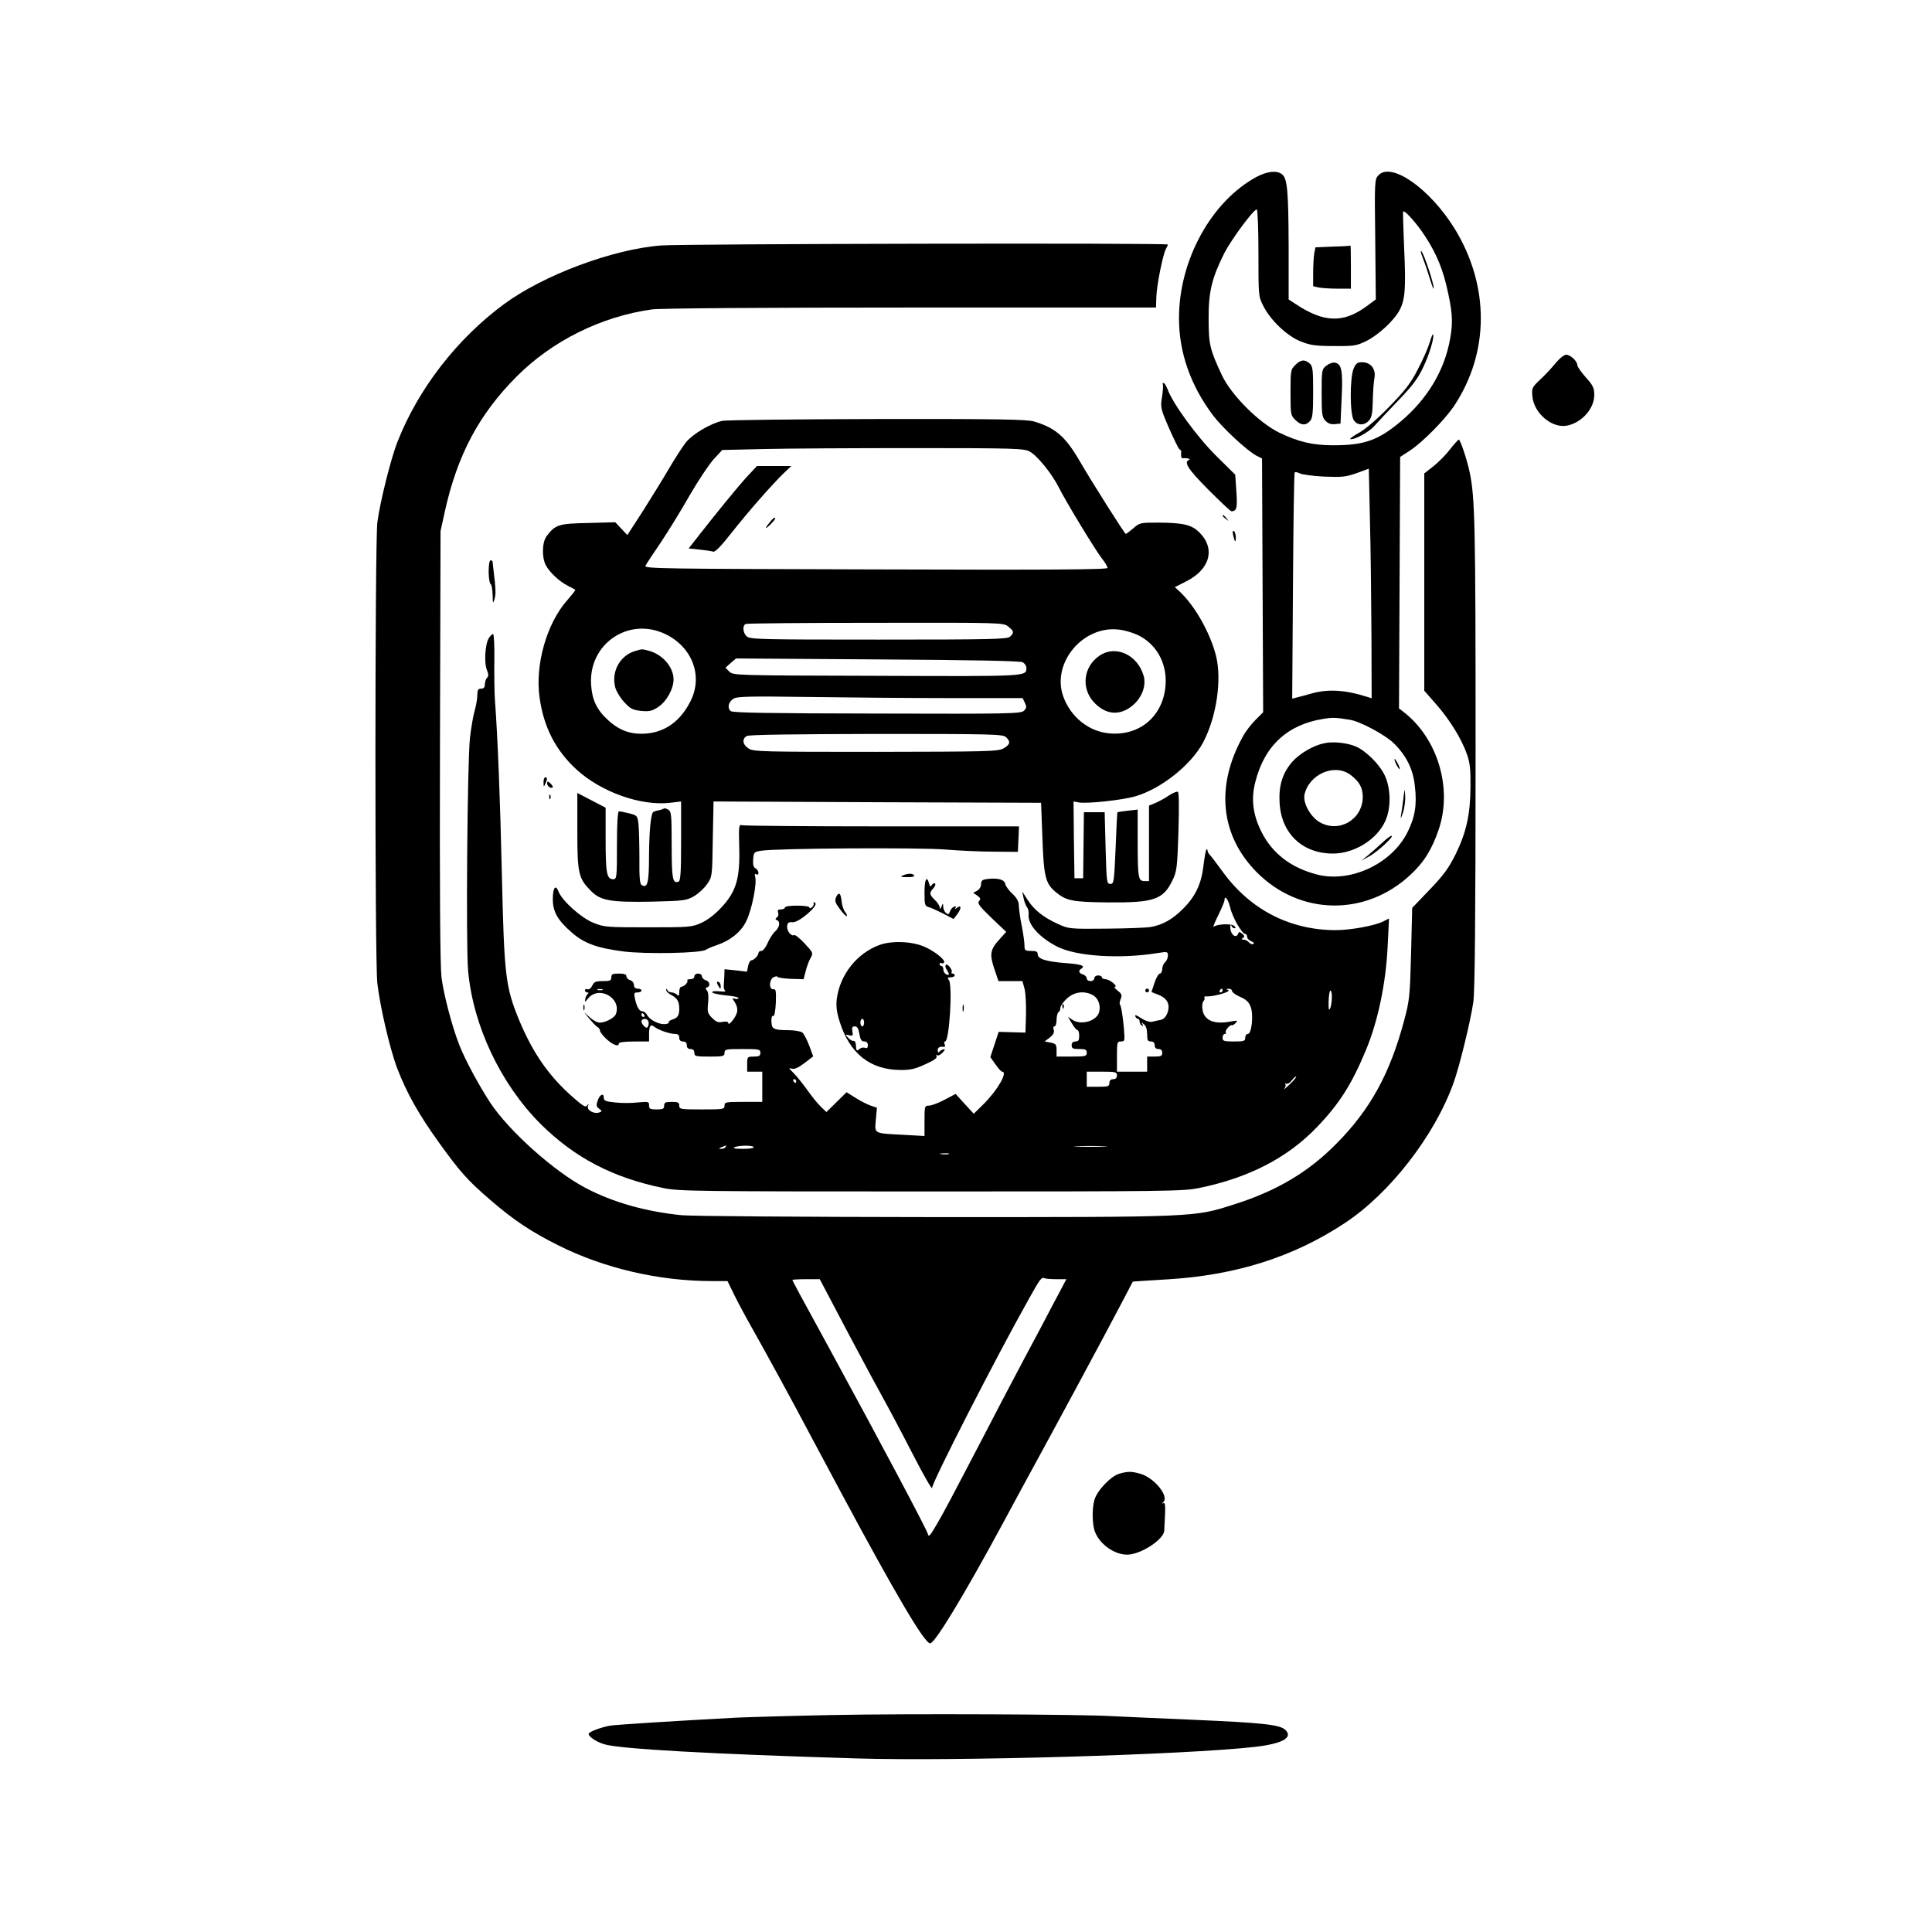 <?xml version="1.0" standalone="no"?>
<!DOCTYPE svg PUBLIC "-//W3C//DTD SVG 20010904//EN"
 "http://www.w3.org/TR/2001/REC-SVG-20010904/DTD/svg10.dtd">
<svg version="1.0" xmlns="http://www.w3.org/2000/svg"
 width="1024pt" height="1024pt" viewBox="0 0 1024 1024"
 preserveAspectRatio="xMidYMid meet">
<g transform="translate(0,1024) scale(0.1,-0.1)"
fill="#000000" stroke="none">
<path d="M6661 9303 c-240 -129 -412 -441 -412 -748 -1 -182 62 -360 180 -516
52 -69 180 -187 230 -214 l30 -15 3 -672 3 -673 -40 -40 c-22 -22 -53 -61 -67
-88 -147 -263 -120 -527 75 -722 227 -227 572 -233 809 -15 75 69 117 136 154
245 73 218 -6 481 -186 621 l-25 19 3 666 3 667 55 36 c67 45 182 162 230 233
189 284 190 637 4 941 -132 213 -337 357 -405 282 -19 -21 -20 -34 -16 -339
l3 -318 -50 -37 c-123 -90 -226 -86 -374 12 l-38 25 0 281 c-1 297 -7 362 -36
383 -28 21 -77 15 -133 -14z m9 -403 c0 -229 0 -231 26 -282 39 -77 127 -160
199 -188 50 -20 79 -24 175 -24 106 -1 119 1 171 26 67 34 149 110 178 166 29
56 33 118 23 332 -4 102 -7 187 -5 189 6 8 55 -44 98 -104 64 -91 104 -177
130 -283 33 -140 38 -195 21 -287 -29 -167 -120 -319 -261 -438 -120 -101
-194 -127 -358 -127 -110 0 -185 18 -287 67 -108 53 -253 198 -303 303 -64
136 -71 164 -71 300 -1 143 17 217 84 350 38 73 154 230 171 230 5 0 9 -104 9
-230z m599 -2023 l1 -338 -22 7 c-120 38 -209 43 -298 18 -30 -9 -65 -18 -78
-21 l-23 -6 4 597 c2 327 6 598 9 602 4 3 16 1 27 -5 11 -6 69 -14 128 -17 96
-4 115 -2 173 18 l65 24 6 -271 c4 -148 7 -422 8 -608z m-114 -452 c55 -9 187
-80 232 -124 67 -66 103 -138 112 -227 12 -99 1 -165 -39 -245 -84 -168 -303
-270 -480 -224 -139 36 -238 113 -295 228 -45 91 -55 174 -31 264 48 190 170
303 361 333 50 8 65 7 140 -5z"/>
<path d="M7542 8870 c12 -30 29 -82 39 -115 10 -33 18 -52 18 -43 1 24 -48
173 -64 195 -8 10 -5 -6 7 -37z"/>
<path d="M7577 8423 c-8 -27 -35 -89 -61 -138 -37 -74 -65 -110 -153 -201 -66
-68 -129 -121 -162 -139 -29 -16 -49 -31 -44 -32 19 -7 103 39 128 70 15 17
71 77 125 133 77 80 105 117 134 179 33 69 61 164 51 173 -2 2 -10 -18 -18
-45z"/>
<path d="M6865 8305 c-24 -23 -25 -30 -25 -145 0 -115 1 -122 25 -145 29 -30
56 -32 78 -7 14 15 17 42 17 154 0 118 -2 137 -18 151 -26 24 -49 21 -77 -8z"/>
<path d="M7029 8301 c-23 -18 -24 -24 -24 -144 0 -110 2 -127 19 -146 14 -15
29 -21 50 -19 l31 3 6 135 c7 146 0 183 -37 188 -11 2 -32 -6 -45 -17z"/>
<path d="M7174 8285 c-20 -50 -20 -243 2 -273 19 -28 55 -28 80 -1 14 16 19
38 20 105 1 46 5 101 9 122 8 47 -20 82 -66 82 -25 0 -33 -6 -45 -35z"/>
<path d="M7020 6301 c-59 -12 -131 -54 -171 -99 -51 -59 -72 -125 -67 -215 8
-162 118 -269 278 -271 116 -2 239 74 283 174 30 65 29 169 -2 237 -26 59
-101 134 -156 157 -45 19 -119 27 -165 17z m138 -168 c46 -34 65 -69 65 -116
0 -120 -125 -194 -228 -135 -49 28 -90 102 -81 146 24 109 160 168 244 105z"/>
<path d="M7391 6215 c0 -5 6 -21 14 -35 8 -14 14 -20 14 -15 0 6 -6 21 -14 35
-8 14 -14 21 -14 15z"/>
<path d="M7438 6005 c-4 -33 -10 -73 -13 -90 -3 -18 1 -12 10 15 9 25 14 65
13 90 -3 45 -3 45 -10 -15z"/>
<path d="M7325 5772 c-22 -20 -56 -50 -75 -66 l-35 -28 42 23 c42 22 136 109
118 109 -6 0 -28 -17 -50 -38z"/>
<path d="M3505 8939 c-257 -19 -627 -158 -835 -312 -249 -184 -453 -448 -563
-728 -35 -88 -94 -324 -107 -429 -13 -112 -14 -2321 0 -2442 15 -126 66 -347
106 -452 50 -130 113 -242 220 -391 113 -157 151 -200 274 -306 124 -107 216
-168 358 -239 243 -122 534 -190 816 -190 l82 0 38 -78 c21 -42 66 -126 101
-187 63 -112 211 -382 302 -555 28 -52 101 -189 163 -305 287 -535 440 -795
470 -795 25 0 178 252 385 635 50 94 108 199 127 235 164 300 407 751 506 940
30 58 56 106 56 107 1 1 82 6 181 12 362 21 670 118 942 298 239 157 477 464
577 743 31 86 89 321 105 429 8 53 12 440 12 1320 0 1220 -3 1354 -32 1491
-14 65 -49 170 -57 170 -4 -1 -25 -24 -46 -51 -21 -28 -61 -68 -88 -90 l-49
-38 0 -576 0 -576 65 -74 c73 -84 134 -184 162 -265 15 -42 19 -82 18 -170 -1
-148 -22 -241 -79 -358 -37 -74 -64 -111 -138 -188 l-92 -96 -6 -242 c-6 -227
-8 -248 -37 -356 -75 -281 -180 -472 -360 -653 -148 -150 -315 -249 -542 -321
-213 -68 -194 -67 -1580 -67 -734 1 -1286 5 -1346 10 -191 19 -365 68 -511
145 -167 88 -405 301 -505 452 -60 92 -133 227 -163 304 -39 99 -83 267 -95
360 -7 58 -10 446 -8 1225 l3 1140 23 105 c66 298 181 514 379 713 189 190
448 319 718 357 43 6 569 10 1371 10 l1301 0 2 57 c2 62 34 221 50 252 6 11
11 22 11 25 0 9 -2571 4 -2685 -5z m2097 -5479 l50 0 -70 -132 c-38 -73 -102
-194 -142 -268 -39 -74 -131 -247 -202 -385 -205 -393 -233 -446 -275 -518
-36 -61 -41 -66 -46 -45 -8 27 -250 483 -517 973 -159 290 -200 367 -200 371
0 2 33 4 73 4 l72 0 149 -283 c82 -155 169 -316 192 -357 23 -41 90 -167 148
-280 58 -113 106 -197 106 -187 0 30 337 689 513 1002 62 111 67 117 84 110 8
-3 37 -5 65 -5z"/>
<path d="M7064 8933 l-92 -4 -6 -31 c-3 -17 -6 -63 -6 -103 l0 -72 31 -7 c17
-3 62 -6 100 -6 l69 0 0 115 c0 63 -1 114 -2 113 -2 -1 -44 -4 -94 -5z"/>
<path d="M8243 8313 c-21 -26 -58 -65 -82 -87 -41 -39 -43 -43 -39 -88 9 -89
104 -169 183 -154 78 15 145 90 145 162 0 37 -6 51 -45 94 -25 28 -45 57 -45
65 0 21 -37 55 -59 55 -11 0 -36 -20 -58 -47z"/>
<path d="M6163 8203 c3 -5 1 -34 -4 -66 -9 -55 -8 -62 36 -164 26 -59 51 -110
56 -114 6 -3 10 -9 10 -13 -3 -20 0 -36 7 -35 18 3 46 -3 35 -8 -31 -12 -7
-49 101 -158 63 -63 118 -115 123 -115 28 1 32 18 26 105 l-6 89 -102 101
c-100 99 -230 277 -257 353 -7 17 -16 32 -21 32 -4 0 -6 -3 -4 -7z"/>
<path d="M3826 8009 c-63 -15 -155 -70 -190 -113 -18 -23 -59 -86 -91 -141
-32 -55 -95 -156 -139 -226 l-81 -125 -32 34 -32 34 -145 -4 c-156 -3 -173 -9
-219 -70 -24 -32 -26 -112 -4 -154 20 -38 73 -87 117 -109 19 -10 37 -19 39
-21 2 -2 -18 -27 -43 -56 -109 -123 -171 -343 -146 -516 22 -157 85 -279 196
-381 130 -119 341 -194 496 -176 l58 7 0 -210 c0 -169 -3 -211 -14 -215 -31
-12 -36 16 -36 195 0 163 -2 178 -19 187 -10 6 -21 8 -23 5 -3 -2 -16 -7 -28
-9 -12 -2 -25 -7 -28 -9 -13 -13 -21 -104 -22 -232 0 -144 -8 -174 -39 -155
-10 6 -13 42 -12 142 0 74 -2 155 -5 181 -5 45 -7 46 -49 57 -24 6 -49 11 -54
11 -7 0 -11 -60 -11 -180 0 -172 -1 -180 -20 -180 -34 0 -40 32 -40 209 l0
170 -75 39 -75 39 0 -201 c0 -226 6 -252 73 -319 51 -51 104 -60 322 -56 169
4 183 6 222 28 24 14 55 42 70 64 28 40 28 41 31 240 l4 199 868 -4 868 -3 7
-185 c7 -203 16 -242 68 -286 58 -49 89 -55 282 -57 241 -2 290 15 339 116 23
48 26 66 32 258 4 131 3 208 -3 212 -5 3 -26 -5 -47 -19 -20 -14 -53 -32 -72
-40 l-34 -14 0 -200 0 -200 -24 0 c-33 0 -36 17 -36 212 l0 167 -52 -6 c-29
-3 -54 -7 -55 -8 -2 -1 -6 -87 -10 -191 -8 -180 -9 -189 -28 -189 -19 0 -20 8
-25 190 l-5 190 -55 0 -55 0 -2 -175 -2 -175 -23 0 -23 0 -3 204 -2 203 27 -5
c44 -8 233 12 303 33 137 41 294 167 357 285 71 136 100 331 68 460 -31 121
-112 265 -193 340 l-25 23 61 31 c127 64 155 175 68 260 -41 40 -84 50 -218
51 -94 0 -98 -1 -131 -30 -19 -16 -37 -30 -40 -30 -6 0 -181 277 -246 389 -74
127 -127 173 -240 207 -38 11 -184 14 -831 13 -434 -1 -802 -5 -824 -10z
m1631 -162 c41 -22 116 -115 153 -187 40 -80 197 -338 231 -381 16 -20 29 -42
29 -49 0 -9 -288 -11 -1229 -8 -1126 3 -1228 4 -1220 19 4 9 41 65 82 125 40
60 109 172 152 248 44 76 101 162 126 190 l47 51 218 5 c121 3 480 5 799 5
532 0 583 -2 612 -18z m-113 -928 c30 -24 32 -32 10 -53 -14 -14 -91 -16 -696
-16 -620 0 -683 1 -700 17 -21 18 -24 59 -5 66 6 3 316 6 688 6 670 1 677 1
703 -20z m-1817 -40 c141 -68 199 -219 135 -351 -53 -108 -133 -167 -237 -176
-81 -6 -141 15 -203 72 -59 54 -84 107 -89 186 -15 217 199 363 394 269z
m2495 -1 c102 -44 163 -147 156 -265 -10 -166 -135 -275 -299 -260 -109 10
-205 87 -244 197 -62 176 105 376 295 353 25 -2 66 -14 92 -25z m-602 -148
c11 -6 20 -19 20 -29 0 -47 15 -46 -794 -43 -752 2 -761 2 -781 23 l-20 20 28
25 28 24 750 -5 c501 -3 756 -8 769 -15z m-387 -190 l387 0 12 -25 c10 -21 9
-29 -5 -42 -16 -16 -78 -17 -778 -15 -573 1 -765 4 -776 13 -20 18 -12 51 17
67 20 11 95 12 390 8 201 -3 539 -6 753 -6z m299 -207 c26 -24 22 -40 -14 -60
-30 -16 -87 -17 -677 -18 -594 0 -646 1 -672 17 -33 20 -38 52 -11 67 11 7
250 10 686 11 609 0 671 -1 688 -17z"/>
<path d="M3958 7712 c-46 -50 -163 -193 -276 -338 l-32 -41 58 -6 c31 -3 64
-8 72 -11 10 -3 40 27 95 97 87 111 216 258 279 319 l40 38 -91 0 -91 0 -54
-58z"/>
<path d="M4089 7483 c-36 -43 -40 -55 -9 -26 19 18 32 35 29 38 -3 3 -12 -3
-20 -12z"/>
<path d="M3365 6789 c-80 -24 -126 -110 -104 -193 6 -21 27 -56 48 -78 32 -35
45 -41 89 -46 44 -4 58 -1 91 21 44 29 81 96 81 146 0 64 -57 131 -128 151
-42 11 -37 11 -77 -1z"/>
<path d="M5828 6765 c-85 -57 -99 -170 -32 -245 63 -69 138 -76 206 -20 51 42
75 107 59 160 -33 110 -148 163 -233 105z"/>
<path d="M6480 7506 c0 -2 8 -10 18 -17 15 -13 16 -12 3 4 -13 16 -21 21 -21
13z"/>
<path d="M6536 7403 c9 -38 14 -42 14 -10 0 14 -5 29 -10 32 -7 4 -8 -3 -4
-22z"/>
<path d="M2590 7211 c0 -33 5 -63 10 -66 6 -3 10 -30 11 -58 1 -47 2 -49 10
-22 8 27 7 52 -6 160 -2 17 -4 33 -4 38 -1 4 -5 7 -11 7 -6 0 -10 -26 -10 -59z"/>
<path d="M2591 6858 c-20 -31 -26 -133 -10 -170 9 -22 9 -32 0 -41 -6 -6 -11
-21 -11 -34 0 -16 -6 -23 -20 -23 -16 0 -20 -7 -20 -33 0 -18 -6 -56 -14 -83
-8 -27 -19 -92 -25 -144 -14 -121 -22 -1103 -10 -1234 26 -292 172 -600 383
-812 181 -180 384 -286 652 -341 83 -17 176 -18 1419 -18 1243 0 1336 1 1419
18 264 54 470 160 626 323 119 124 184 226 260 409 64 154 106 356 115 553 l7
144 -29 -15 c-44 -23 -174 -47 -255 -47 -244 1 -454 110 -600 313 -29 40 -58
78 -65 85 -7 7 -13 18 -13 24 0 6 -3 9 -6 5 -3 -3 -10 -40 -15 -82 -11 -99
-43 -167 -110 -233 -55 -55 -107 -84 -169 -95 -19 -4 -125 -8 -235 -9 -197 -2
-201 -1 -258 25 -77 35 -125 73 -160 127 l-29 45 7 -35 c4 -19 12 -41 19 -49
6 -8 9 -24 8 -37 -7 -52 56 -123 153 -172 102 -51 330 -66 533 -33 50 8 52 7
52 -14 0 -13 -7 -28 -15 -35 -8 -7 -15 -23 -15 -36 0 -13 -6 -24 -12 -24 -7 0
-20 -22 -29 -49 l-16 -49 38 -15 c47 -19 63 -52 46 -97 -8 -20 -20 -33 -37
-36 -14 -3 -35 -7 -46 -10 -12 -2 -37 7 -57 20 -22 16 -34 19 -30 10 3 -8 9
-14 14 -14 5 0 9 -6 9 -14 0 -8 5 -18 12 -22 7 -5 8 -3 3 7 -8 12 -6 12 8 0
11 -8 17 -28 17 -52 0 -32 3 -39 20 -39 13 0 20 -7 20 -20 0 -13 7 -20 20 -20
13 0 20 -7 20 -20 0 -17 -7 -20 -40 -20 l-40 0 0 -40 0 -40 -80 0 -80 0 0 80
c0 75 1 80 21 80 21 0 21 3 16 68 -6 68 -15 123 -22 130 -2 2 0 15 5 28 8 19
5 27 -17 44 -14 11 -20 20 -13 20 7 0 3 9 -10 20 -13 11 -31 20 -42 20 -10 0
-18 5 -18 10 0 6 -9 10 -20 10 -11 0 -20 -7 -20 -15 0 -8 -9 -15 -20 -15 -11
0 -20 6 -20 14 0 8 -9 18 -20 21 -22 7 -26 20 -10 30 25 15 4 24 -77 30 -107
8 -153 22 -153 47 0 14 -8 18 -35 18 -32 0 -35 3 -35 28 0 15 -6 61 -14 102
-9 41 -15 90 -16 108 0 23 -9 41 -34 65 -19 17 -36 41 -38 52 -4 22 -35 32
-89 27 -33 -4 -39 -8 -39 -28 0 -13 -9 -28 -21 -35 l-21 -11 22 -15 c17 -12
19 -18 9 -29 -10 -12 3 -28 66 -89 l78 -74 -36 -40 c-49 -54 -53 -78 -27 -156
l22 -65 63 0 64 0 11 -40 c6 -22 9 -83 8 -137 l-3 -96 -71 2 -71 2 -22 -67
-22 -67 27 -38 c15 -22 31 -39 35 -39 33 0 -24 -99 -100 -174 l-50 -49 -48 52
-48 53 -59 -31 c-32 -17 -69 -31 -82 -31 -23 0 -24 -2 -24 -80 l0 -81 -107 6
c-166 9 -157 4 -151 80 l6 64 -33 11 c-17 6 -54 24 -80 41 l-48 30 -53 -52
-54 -53 -30 29 c-16 15 -49 56 -72 89 -24 33 -56 73 -73 90 -25 24 -26 28 -9
22 15 -4 34 4 67 29 l47 36 -21 57 c-12 31 -28 63 -37 70 -9 6 -43 12 -76 12
-65 0 -83 6 -86 30 -4 29 0 51 9 45 5 -3 11 27 13 70 2 62 0 74 -12 72 -25 -4
-25 49 -1 63 12 6 21 7 21 3 0 -4 31 -9 70 -11 l69 -2 11 42 c6 24 17 55 26
70 15 27 14 29 -32 78 -25 27 -50 47 -55 44 -15 -9 -41 24 -37 48 2 18 9 22
29 20 33 -3 141 90 119 103 -7 5 -11 4 -8 -1 3 -5 0 -15 -8 -22 -8 -7 -14 -8
-14 -2 0 6 -27 10 -65 10 -37 0 -65 -4 -65 -10 0 -5 -9 -10 -21 -10 -16 0 -19
-4 -15 -17 4 -9 1 -20 -6 -25 -10 -8 -10 -11 0 -15 19 -7 14 -38 -9 -59 -12
-10 -30 -38 -40 -61 -10 -24 -25 -43 -34 -43 -8 0 -15 -5 -15 -11 0 -13 -25
-39 -38 -39 -6 0 -13 -13 -17 -30 l-6 -30 -60 7 -59 6 -1 -34 c-1 -19 -2 -43
-3 -54 -1 -11 3 -23 8 -27 5 -3 -9 -5 -33 -2 -24 2 -40 0 -36 -6 3 -5 37 -12
75 -16 38 -3 67 -10 64 -15 -2 -4 -12 -5 -21 -2 -13 5 -13 3 2 -20 11 -18 15
-36 11 -53 -7 -28 -46 -75 -46 -56 0 7 -10 9 -29 6 -24 -5 -35 -1 -57 21 -24
24 -26 32 -21 80 3 33 1 57 -6 65 -9 10 -9 14 1 17 19 7 14 31 -8 38 -11 3
-20 13 -20 21 0 8 -9 14 -20 14 -11 0 -20 -7 -20 -15 0 -9 -9 -15 -22 -15 -12
0 -19 -3 -15 -6 7 -8 -17 -34 -32 -34 -6 0 -11 -12 -11 -27 0 -21 -3 -24 -12
-15 -7 7 -20 12 -29 12 -10 0 -20 6 -22 13 -4 9 -6 9 -6 0 -1 -7 12 -19 28
-27 31 -17 41 -34 41 -74 0 -34 -9 -48 -38 -56 -12 -4 -20 -11 -18 -15 3 -4
-7 -8 -20 -9 -32 -2 -80 22 -94 48 -6 11 -17 20 -25 20 -17 0 -30 22 -40 68
-6 28 -4 32 14 32 12 0 21 5 21 10 0 6 -9 10 -20 10 -13 0 -20 7 -20 19 0 11
-9 23 -20 26 -11 3 -20 13 -20 21 0 10 -12 14 -40 14 -33 0 -40 -3 -40 -20 0
-17 -7 -20 -45 -20 -38 0 -47 -4 -56 -24 -7 -14 -17 -22 -25 -19 -8 3 -14 0
-14 -6 0 -6 6 -11 13 -11 7 0 8 -3 2 -8 -5 -4 -12 -16 -13 -27 -4 -18 -2 -17
15 3 57 71 179 2 147 -83 -8 -20 -55 -45 -85 -45 -13 0 -36 12 -53 28 l-30 27
28 -35 c16 -19 35 -39 42 -43 8 -4 14 -13 14 -20 0 -7 16 -27 35 -45 35 -31
65 -42 65 -22 0 6 33 10 80 10 l80 0 0 38 c0 45 8 56 28 40 19 -16 81 -38 110
-38 15 0 22 -6 22 -20 0 -13 7 -20 20 -20 13 0 20 -7 20 -20 0 -13 7 -20 20
-20 13 0 20 -7 20 -20 0 -18 7 -20 80 -20 73 0 80 2 80 20 0 19 7 20 95 20 88
0 95 -1 95 -20 0 -16 -7 -20 -35 -20 -34 0 -35 -1 -35 -40 l0 -40 40 0 40 0 0
-80 0 -80 -100 0 c-93 0 -100 -1 -100 -20 0 -19 -7 -20 -120 -20 -113 0 -120
1 -120 20 0 17 -7 20 -40 20 -33 0 -40 -3 -40 -20 0 -17 -7 -20 -40 -20 -34 0
-40 3 -40 21 0 21 -3 21 -60 16 -33 -4 -87 -4 -120 0 -51 5 -60 9 -60 25 0 28
-22 17 -33 -17 -8 -23 -6 -31 8 -41 17 -13 17 -14 1 -20 -27 -10 -67 12 -60
33 5 14 4 15 -4 4 -8 -12 -23 -3 -76 44 -128 112 -214 237 -287 414 -70 172
-77 234 -89 761 -9 396 -22 732 -37 930 -3 41 -4 137 -3 213 1 75 -2 137 -7
137 -4 0 -15 -10 -22 -22z m3929 -1427 c12 -53 63 -141 80 -141 5 0 10 -7 10
-15 0 -9 10 -19 22 -24 12 -4 17 -10 11 -14 -6 -4 -16 0 -23 8 -7 8 -20 15
-29 15 -12 0 -13 2 -3 9 10 6 9 11 -4 22 -13 11 -18 11 -21 2 -11 -33 -44 -4
-42 35 0 11 2 12 6 5 2 -7 10 -13 16 -13 8 0 7 4 -1 12 -14 14 -91 11 -109 -4
-6 -5 4 21 23 59 18 37 34 74 34 81 0 31 19 7 30 -37z m-3327 -438 c-7 -2 -19
-2 -25 0 -7 3 -2 5 12 5 14 0 19 -2 13 -5z m3287 -3 c0 -5 -5 -10 -11 -10 -5
0 -7 5 -4 10 3 6 8 10 11 10 2 0 4 -4 4 -10z m50 -2 c0 -7 20 -22 44 -32 32
-14 46 -28 55 -53 16 -43 5 -143 -15 -143 -8 0 -14 -9 -14 -20 0 -18 -7 -20
-60 -20 -53 0 -60 2 -60 20 0 11 5 20 12 20 6 0 8 3 5 7 -8 7 22 44 32 39 3
-2 12 3 20 12 13 14 11 14 -25 8 -87 -17 -139 4 -150 59 -4 21 -2 41 5 49 6 7
8 16 4 19 -3 4 4 7 18 6 36 -1 127 26 109 33 -12 5 -12 7 3 7 9 1 17 -5 17
-11z m529 -35 c0 -21 -4 -47 -9 -58 -7 -14 -9 -4 -8 38 1 31 5 57 10 57 4 0 8
-17 7 -37z m-1269 14 c30 -15 45 -54 36 -90 -12 -49 -98 -74 -144 -41 l-22 15
21 -35 c12 -20 25 -36 30 -36 5 0 9 -13 9 -30 0 -23 -4 -30 -20 -30 -13 0 -20
-7 -20 -20 0 -17 7 -20 40 -20 33 0 40 -3 40 -20 0 -18 -7 -20 -80 -20 l-80 0
0 34 c0 30 -4 34 -31 40 l-32 6 27 21 c19 15 25 27 21 40 -4 11 -2 19 4 19 6
0 11 15 11 34 0 19 5 38 10 41 6 3 10 14 10 23 0 9 16 32 35 50 39 35 89 42
135 19z m-2375 -107 c3 -5 1 -10 -4 -10 -6 0 -11 5 -11 10 0 6 2 10 4 10 3 0
8 -4 11 -10z m20 -30 c4 -6 4 -18 1 -27 -5 -12 -9 -13 -21 -3 -8 7 -15 19 -15
26 0 16 26 19 35 4z m2485 -290 c0 -13 -7 -20 -20 -20 -13 0 -20 -7 -20 -20 0
-18 -7 -20 -60 -20 l-60 0 0 40 0 40 80 0 c73 0 80 -2 80 -20z m915 -48 c-21
-20 -33 -30 -27 -21 7 9 8 20 4 24 -4 5 -2 5 5 1 7 -3 20 4 30 18 10 13 20 22
23 20 2 -3 -13 -21 -35 -42z m-2615 18 c0 -5 -2 -10 -4 -10 -3 0 -8 5 -11 10
-3 6 -1 10 4 10 6 0 11 -4 11 -10z m-375 -350 c-3 -5 -14 -10 -23 -9 -14 0
-13 2 3 9 27 11 27 11 20 0z m149 -2 c-3 -4 -31 -8 -62 -7 -41 0 -51 3 -37 9
25 11 106 10 99 -2z m1859 5 c-40 -2 -106 -2 -145 0 -40 1 -8 3 72 3 80 0 112
-2 73 -3z m-825 -40 c-10 -2 -28 -2 -40 0 -13 2 -5 4 17 4 22 1 32 -1 23 -4z"/>
<path d="M5631 4904 c0 -11 3 -14 6 -6 3 7 2 16 -1 19 -3 4 -6 -2 -5 -13z"/>
<path d="M2881 6093 c0 -25 1 -26 9 -8 12 27 12 35 0 35 -5 0 -10 -12 -9 -27z"/>
<path d="M2900 6087 c0 -8 7 -17 15 -21 8 -3 15 -2 15 3 0 5 -7 14 -15 21 -12
10 -15 10 -15 -3z"/>
<path d="M2911 6014 c0 -11 3 -14 6 -6 3 7 2 16 -1 19 -3 4 -6 -2 -5 -13z"/>
<path d="M3918 5750 c5 -165 -16 -235 -93 -318 -35 -38 -74 -68 -107 -83 -51
-23 -62 -24 -283 -24 -219 0 -233 1 -290 24 -65 26 -166 117 -185 166 -15 40
-30 20 -30 -41 0 -66 25 -111 101 -177 65 -57 134 -82 274 -100 122 -15 412
-9 436 9 8 5 32 16 54 23 75 25 133 71 161 130 29 60 56 195 47 231 -4 16 -3
21 5 16 7 -4 12 -1 12 8 0 8 -7 19 -16 24 -11 6 -14 20 -12 48 3 37 5 39 43
45 77 13 845 18 980 6 72 -6 186 -11 255 -11 l125 -1 3 68 3 67 -723 0 c-398
0 -732 3 -743 6 -19 5 -20 1 -17 -116z"/>
<path d="M4785 5600 c-15 -7 -10 -9 23 -9 26 -1 41 3 37 9 -7 12 -32 12 -60 0z"/>
<path d="M4900 5509 c0 -65 2 -71 22 -77 13 -3 47 -19 77 -34 l55 -29 18 23
c24 31 25 56 1 37 -11 -9 -14 -10 -9 -2 5 9 2 11 -8 7 -8 -3 -18 -15 -21 -25
-5 -16 -10 -18 -21 -8 -8 6 -14 21 -15 33 0 20 -1 21 -9 1 -6 -15 -9 -16 -9
-4 -1 8 -12 26 -26 39 -29 28 -31 37 -8 62 9 10 13 21 9 25 -4 4 -11 1 -17 -7
-7 -12 -10 -11 -15 8 -12 44 -24 21 -24 -49z"/>
<path d="M4432 5486 c-9 -21 -6 -30 20 -65 17 -23 33 -39 36 -37 3 3 -1 14 -9
23 -8 10 -16 34 -18 53 -4 46 -15 56 -29 26z"/>
<path d="M4663 5232 c-120 -43 -211 -157 -228 -287 -4 -37 -1 -68 15 -119 53
-169 161 -256 321 -257 53 -1 79 5 133 30 45 20 65 34 60 42 -4 7 -3 9 3 6 6
-4 19 3 29 14 14 15 15 20 4 17 -8 -2 -18 -7 -22 -13 -4 -6 -8 -2 -8 8 0 16
12 22 34 18 5 -1 6 5 3 14 -4 8 -3 15 2 15 23 0 41 301 20 326 -9 11 -7 14 10
14 11 0 21 5 21 10 0 6 -5 10 -11 10 -5 0 -8 3 -5 8 6 11 -22 47 -31 38 -4 -4
-2 -16 5 -26 16 -26 15 -31 -3 -24 -8 4 -15 15 -15 25 0 10 -4 19 -10 19 -5 0
-10 5 -10 11 0 5 4 8 9 4 5 -3 12 -1 15 4 8 13 -51 60 -104 83 -66 29 -172 33
-237 10z m-83 -412 c0 -11 -4 -20 -10 -20 -5 0 -10 9 -10 20 0 11 5 20 10 20
6 0 10 -9 10 -20z m-25 -60 c5 -30 11 -40 26 -40 12 0 19 -7 19 -20 0 -13 -5
-18 -15 -14 -8 4 -22 1 -30 -6 -15 -13 -17 -10 -19 25 -1 11 -6 19 -12 18 -7
-1 -19 6 -29 17 -16 18 -16 18 6 13 19 -5 21 -3 17 20 -4 21 -1 27 13 27 12 0
19 -11 24 -40z"/>
<path d="M3800 5033 c0 -4 5 -15 10 -23 8 -13 10 -13 10 2 0 9 -4 20 -10 23
-5 3 -10 3 -10 -2z"/>
<path d="M6070 4990 c0 -5 5 -10 10 -10 6 0 10 5 10 10 0 6 -4 10 -10 10 -5 0
-10 -4 -10 -10z"/>
<path d="M3092 4900 c0 -14 2 -19 5 -12 2 6 2 18 0 25 -3 6 -5 1 -5 -13z"/>
<path d="M5102 4895 c0 -16 2 -22 5 -12 2 9 2 23 0 30 -3 6 -5 -1 -5 -18z"/>
<path d="M5932 2429 c-46 -14 -119 -91 -132 -141 -13 -47 -11 -132 4 -168 26
-66 103 -120 170 -120 71 0 195 80 197 128 0 9 2 47 4 84 2 49 0 66 -9 61 -8
-4 -8 -2 1 7 29 32 -51 129 -124 149 -45 13 -66 13 -111 0z"/>
<path d="M4415 1150 c-214 -4 -446 -11 -515 -14 -335 -18 -629 -37 -665 -42
-47 -8 -115 -33 -115 -44 0 -15 40 -42 83 -55 83 -25 570 -52 1337 -75 524
-16 1735 19 2110 61 147 17 205 49 163 90 -28 28 -121 38 -493 54 -190 8 -381
17 -425 19 -158 10 -1098 14 -1480 6z"/>
</g>
</svg>
